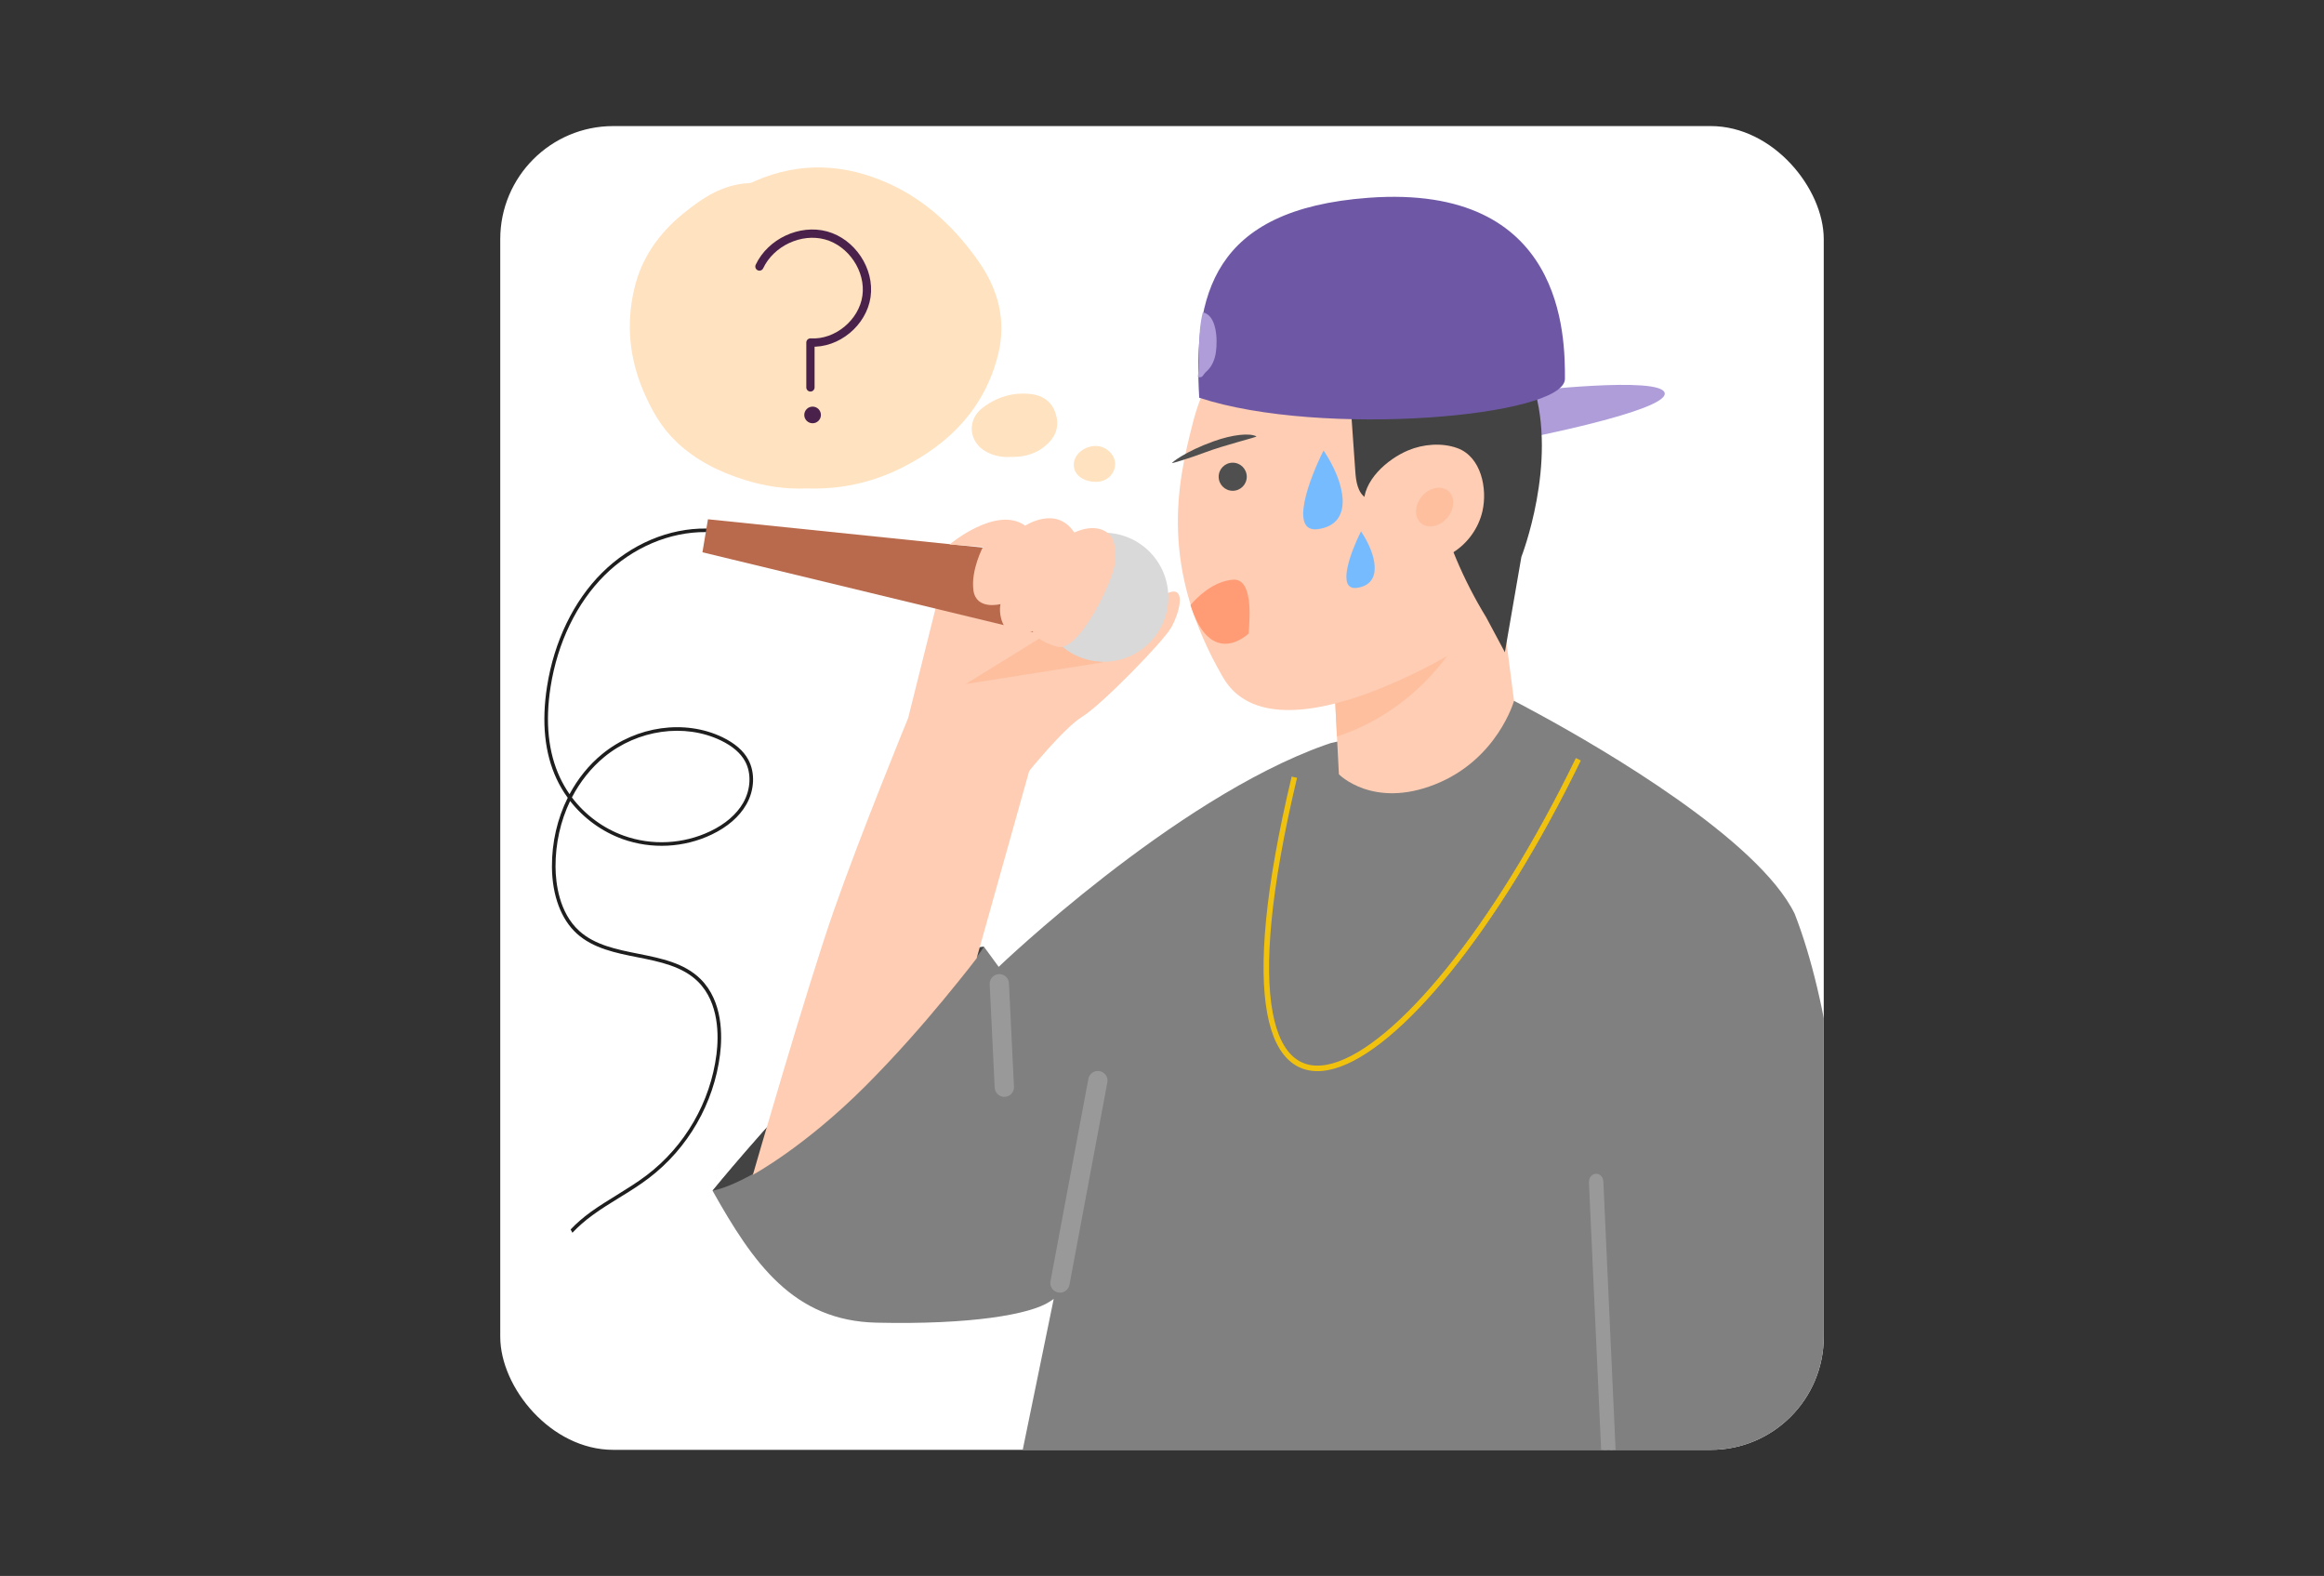 <svg width="295" height="200" viewBox="0 0 295 200" fill="none" xmlns="http://www.w3.org/2000/svg">
<rect x="0" y="0" width="295" height="200" fill="#333333" stroke="none"/>
<g clip-path="url(#clip0_188_5264)">
<rect x="63.5" y="16" width="168" height="168" rx="14.35" fill="white"/>
<path d="M151.207 203.136C142.763 203.136 134.584 201.969 126.842 199.772C126.76 199.744 126.678 199.726 126.596 199.699L133.754 164.848C133.754 164.848 133.581 164.966 133.253 165.185C130.761 166.833 123.17 168.13 111.245 167.859C100.709 167.62 95.618 160.323 90.459 151.133V151.124L91.5 147.425L90.459 151.106V151.097L90.463 151.092C91.133 150.273 115.027 121.068 124.9 120.149L126.769 122.702C126.769 122.702 148.991 101.392 168.14 94.571C168.313 94.507 168.477 94.453 168.642 94.398C168.733 94.371 168.815 94.334 168.906 94.307L192.186 88.945C192.186 88.945 193.298 89.51 195.149 90.523C195.277 90.586 195.414 90.659 195.55 90.741C203.511 95.082 223.189 106.544 227.803 115.954C236.57 138.352 236.362 185.147 227.803 193.143C219.243 201.138 178.373 203.136 151.207 203.136Z" fill="#808080"/>
<path d="M205.337 199.34L205.423 199.235L205.416 199.101L203.172 149.943L203.172 149.943L203.172 149.942C203.165 149.796 203.119 149.643 203.026 149.521C202.933 149.401 202.759 149.278 202.534 149.319C202.34 149.348 202.213 149.483 202.146 149.593C202.074 149.714 202.035 149.863 202.043 150.014C202.043 150.015 202.043 150.015 202.043 150.016L204.304 199.606L204.343 200.462L204.915 199.824L204.917 199.821C205.053 199.669 205.195 199.511 205.337 199.34Z" fill="#9A9999" stroke="#9A9999" stroke-width="0.7"/>
<path d="M193.435 49.706C193.435 49.706 210.941 47.645 211.313 49.898C211.685 52.152 193.196 55.714 193.196 55.714L193.435 49.706Z" fill="#AE9DD8"/>
<path d="M192.185 88.945C192.185 88.945 190.088 96.395 182.173 99.541C174.258 102.687 169.954 98.264 169.954 98.264L169.708 93.468L169.134 82.197L185.255 71.146L189.505 68.228L192.185 88.945Z" fill="#FECDB3"/>
<path d="M187.827 75.067C185.21 83.629 178.207 90.696 169.708 93.468L169.134 82.197L185.255 71.146C186.058 71.519 186.796 72.048 187.389 72.714C187.663 73.024 187.918 73.389 187.991 73.799C188.073 74.228 187.954 74.656 187.827 75.067Z" fill="#FEBF9F"/>
<path d="M151.392 53.76C153.317 45.885 161.437 31.255 178.517 35.735C199.867 41.335 196.367 65.135 190.067 70.385C190.242 73.01 190.277 78.575 189.017 79.835C187.442 81.41 161.949 97.53 155.242 85.96C147.15 72 149.409 61.46 151.392 53.76Z" fill="#FECDB3"/>
<path d="M194.631 48.904C191.488 39.009 183.572 34.935 175.308 34.586C175.201 34.581 175.095 34.589 174.989 34.586C174.251 34.51 173.503 34.471 172.745 34.471C163.955 34.471 156.387 39.687 152.967 47.191C153.204 47.237 153.451 47.273 153.697 47.282C155.338 47.364 156.952 46.881 158.52 46.407C160.791 45.714 163.071 45.03 165.341 44.337C166.919 43.863 168.824 43.453 170.055 44.556C170.976 45.377 171.122 46.745 171.204 47.975C171.478 51.906 171.751 55.845 172.034 59.775C172.116 61.061 172.326 62.538 173.42 63.222C174.405 62.118 175.39 61.015 176.375 59.912C176.83 59.401 177.314 58.872 177.952 58.653C179.046 58.27 180.286 58.918 180.97 59.848C181.654 60.778 181.919 61.945 182.201 63.067C183.575 68.451 185.756 73.617 188.654 78.348L191.023 82.778L193.119 70.672C193.117 70.672 197.774 58.798 194.631 48.904Z" fill="#434343"/>
<path d="M178.741 57.159C180.652 56.356 183.019 56.157 184.988 56.87C188.028 57.972 188.821 62.018 188.181 64.854C187.194 69.234 182.621 72.43 178.179 70.908C175.343 69.935 173.33 67.088 173.131 64.127C172.923 61.031 176.099 58.268 178.741 57.159Z" fill="#FECDB3"/>
<path d="M90.45 151.106C90.45 151.106 90.45 151.106 90.459 151.106V151.124L90.45 151.106Z" fill="#434343"/>
<path d="M124.9 120.149C124.9 120.149 120.249 127.48 108.486 138.887C97.015 150.012 90.76 151.061 90.459 151.106V151.097C91.034 150.395 115.006 121.07 124.9 120.149Z" fill="#434343"/>
<path d="M94.982 96.404C94.371 95.264 93.258 94.316 91.699 93.559C86.93 91.27 80.793 92.127 76.435 95.702C74.748 97.079 73.353 98.82 72.295 100.79C71.83 100.115 71.42 99.404 71.073 98.665C69.587 95.483 69.195 91.626 69.888 87.176C70.772 81.55 73.207 76.526 76.736 73.015C80.301 69.477 85.006 67.489 89.593 67.526C90.122 67.535 90.651 67.571 91.179 67.626L91.225 67.17C90.714 67.115 90.195 67.079 89.666 67.079C84.933 67.006 80.082 69.049 76.416 72.696C72.815 76.27 70.344 81.386 69.441 87.112C68.73 91.644 69.131 95.593 70.654 98.857C71.046 99.696 71.52 100.498 72.067 101.246C70.745 103.881 70.043 106.909 70.061 110.036C70.097 113.665 71.219 116.665 73.216 118.48C75.304 120.368 78.167 120.942 80.939 121.489C83.739 122.045 86.638 122.629 88.608 124.589C91.307 127.27 91.234 131.501 90.951 133.781C90.186 139.854 86.957 145.453 82.079 149.155C80.894 150.058 79.59 150.86 78.341 151.635C77.228 152.319 76.079 153.03 74.994 153.805C74.009 154.526 73.152 155.264 72.432 156.03C72.505 156.176 72.578 156.313 72.66 156.45C73.389 155.675 74.255 154.909 75.268 154.179C76.325 153.404 77.474 152.702 78.578 152.018C79.845 151.243 81.149 150.44 82.353 149.52C87.322 145.744 90.623 140.027 91.398 133.836C91.699 131.474 91.772 127.088 88.936 124.261C86.857 122.2 83.894 121.617 81.031 121.042C78.322 120.504 75.514 119.948 73.526 118.143C70.954 115.808 70.535 112.061 70.517 110.027C70.499 107.064 71.155 104.182 72.368 101.656C74.082 103.845 76.398 105.541 79.034 106.489C82.708 107.802 86.83 107.593 90.35 105.906C92.338 104.957 93.851 103.644 94.727 102.112C95.784 100.289 95.876 98.045 94.982 96.404ZM94.334 101.893C93.505 103.343 92.055 104.592 90.158 105.495C86.748 107.127 82.745 107.337 79.189 106.061C76.562 105.121 74.265 103.407 72.596 101.2C73.635 99.204 75.031 97.444 76.717 96.058C80.948 92.593 86.885 91.754 91.499 93.969C92.976 94.681 94.015 95.574 94.581 96.623C95.401 98.127 95.31 100.188 94.334 101.893Z" fill="#1E1E1E"/>
<path d="M95.569 149.092C95.569 149.092 102.398 125.423 105.813 115.644C109.227 105.866 115.28 91.121 115.28 91.121L120.712 69.391L139.958 79.945L131.266 95.621L123.971 121.619C123.971 121.619 117.607 130.078 109.848 137.838C102.087 145.599 95.569 149.092 95.569 149.092Z" fill="#FECDB3"/>
<path d="M137.824 81.847L89.166 70.09L89.865 65.9L139.571 71.022L137.824 81.847Z" fill="#BA6A4C"/>
<path d="M130.49 98.028C130.49 98.028 135.03 92.383 137.416 90.927C139.803 89.472 147.719 81.382 148.708 79.578C149.697 77.773 150.454 74.805 148.766 75.096C147.079 75.387 132.761 82.953 132.761 82.953L130.433 98.26L130.49 98.028Z" fill="#FECDB3"/>
<path d="M122.595 86.805L136.308 78.335L139.981 84.058L122.595 86.805Z" fill="#FEBF9F"/>
<path d="M140.114 83.982C144.636 83.982 148.301 80.316 148.301 75.794C148.301 71.272 144.636 67.607 140.114 67.607C135.592 67.607 131.926 71.272 131.926 75.794C131.926 80.316 135.592 83.982 140.114 83.982Z" fill="#D9D9D9"/>
<path d="M120.537 69.1C120.537 69.1 126.474 64.095 130.141 66.714C130.141 66.714 134.098 64.095 136.369 67.588C136.369 67.588 139.395 66.016 141.083 68.111C141.083 68.111 142.014 69.625 141.374 72.185C140.734 74.747 136.834 82.778 134.215 82.08C131.596 81.381 131.072 80.101 131.072 80.101C131.072 80.101 128.51 81.09 127.579 79.635C126.648 78.18 126.998 76.667 126.998 76.667C126.998 76.667 123.913 77.482 123.564 74.921C123.214 72.359 124.785 69.391 124.785 69.391L120.537 69.1Z" fill="#FECDB3"/>
<path d="M139.358 137.144L136.954 149.984L134.55 162.825" stroke="#9A9999" stroke-width="2.45" stroke-linecap="round"/>
<path d="M126.85 124.85L127.486 137.975" stroke="#9A9999" stroke-width="2.45" stroke-linecap="round"/>
<path d="M152.225 50.476C151.469 37.524 153.8 26.564 173.72 25.1C198.621 23.269 198.658 42.77 198.647 48.078C198.636 52.883 167.712 55.577 152.225 50.476Z" fill="#6E58A6"/>
<circle cx="1.783" cy="1.783" r="1.783" transform="matrix(-1 0 0 1 158.259 58.72)" fill="#4F4F4F"/>
<path d="M158.492 80.409C158.492 80.409 153.736 85.02 151.111 76.795C151.904 75.841 153.956 73.783 156.486 73.57C159.016 73.358 158.675 78.196 158.492 80.409Z" fill="#FF9C76"/>
<ellipse cx="182.104" cy="64.351" rx="2.106" ry="2.675" transform="rotate(40.478 182.104 64.351)" fill="#FEBF9F"/>
<path d="M164.3 98.634C150.65 155.859 179.21 139.899 200.35 96.359" stroke="#F1C20D" stroke-width="0.7"/>
<path d="M168.008 57.17C166.22 60.721 163.58 67.687 167.322 67.149C171.999 66.476 170.703 61.159 168.008 57.17Z" fill="#77BBFF"/>
<path d="M172.76 67.433C171.476 69.984 169.579 74.988 172.267 74.601C175.626 74.118 174.696 70.299 172.76 67.433Z" fill="#77BBFF"/>
<path d="M128.254 57.987C130.201 58.039 131.788 57.507 133.077 56.229C134.157 55.16 134.462 53.852 133.976 52.413C133.481 50.948 132.346 50.183 130.888 50.011C128.618 49.743 126.546 50.371 124.726 51.757C122.693 53.305 122.956 56.142 125.228 57.351C126.221 57.88 127.294 58.053 128.254 57.987Z" fill="#FFE2BF"/>
<path d="M139.153 61.15C140.493 61.148 141.537 60.161 141.55 58.885C141.562 57.703 140.398 56.609 139.119 56.6C137.612 56.589 136.301 57.696 136.3 58.979C136.298 60.25 137.486 61.152 139.153 61.15Z" fill="#FFE2BF"/>
<path d="M102.387 61.983C106.654 62.138 110.697 61.253 114.446 59.378C120.54 56.33 125.017 51.766 126.704 44.962C127.757 40.714 126.724 36.767 124.262 33.246C121.301 29.011 117.629 25.479 112.875 23.319C107.271 20.773 101.546 20.475 95.805 22.994C95.576 23.095 95.336 23.231 95.095 23.241C91.765 23.379 89.151 25.132 86.713 27.119C83.65 29.614 81.426 32.722 80.511 36.658C79.474 41.115 79.882 45.426 81.671 49.628C82.689 52.019 83.939 54.238 85.846 56.058C88.361 58.457 91.378 59.93 94.648 60.94C97.177 61.721 99.771 62.105 102.387 61.983Z" fill="#FFE2BF"/>
<path d="M96.4 33.824C97.839 30.767 101.596 28.991 104.855 29.879C108.114 30.767 110.46 34.258 109.99 37.604C109.52 40.949 106.247 43.673 102.875 43.468V49.167" stroke="#4A214A" stroke-width="1.05" stroke-miterlimit="10" stroke-linecap="round" stroke-linejoin="round"/>
<path d="M104.204 52.66C104.204 53.242 103.731 53.715 103.148 53.715C102.565 53.715 102.092 53.242 102.092 52.66C102.092 52.077 102.565 51.604 103.148 51.604C103.731 51.604 104.204 52.077 104.204 52.66Z" fill="#4A214A"/>
<path d="M154.332 44.767C154.193 45.656 153.832 46.542 153.149 47.137C152.605 47.618 152.753 47.981 152.05 47.85C152.362 45.633 151.947 42.534 152.68 39.643C154.469 39.993 154.577 43.133 154.332 44.767Z" fill="#AE9DD8"/>
<path d="M159.484 55.381C159.641 55.464 155.523 56.448 152.86 57.453C151.085 58.122 148.819 58.814 148.773 58.765C148.726 58.717 150.4 57.313 154.11 55.987C156.424 55.16 158.626 54.917 159.484 55.381Z" fill="#4F4F4F"/>
</g>
<defs>
<clipPath id="clip0_188_5264">
<rect x="63.5" y="16" width="168" height="168" rx="14.35" fill="white"/>
</clipPath>
</defs>
</svg>
